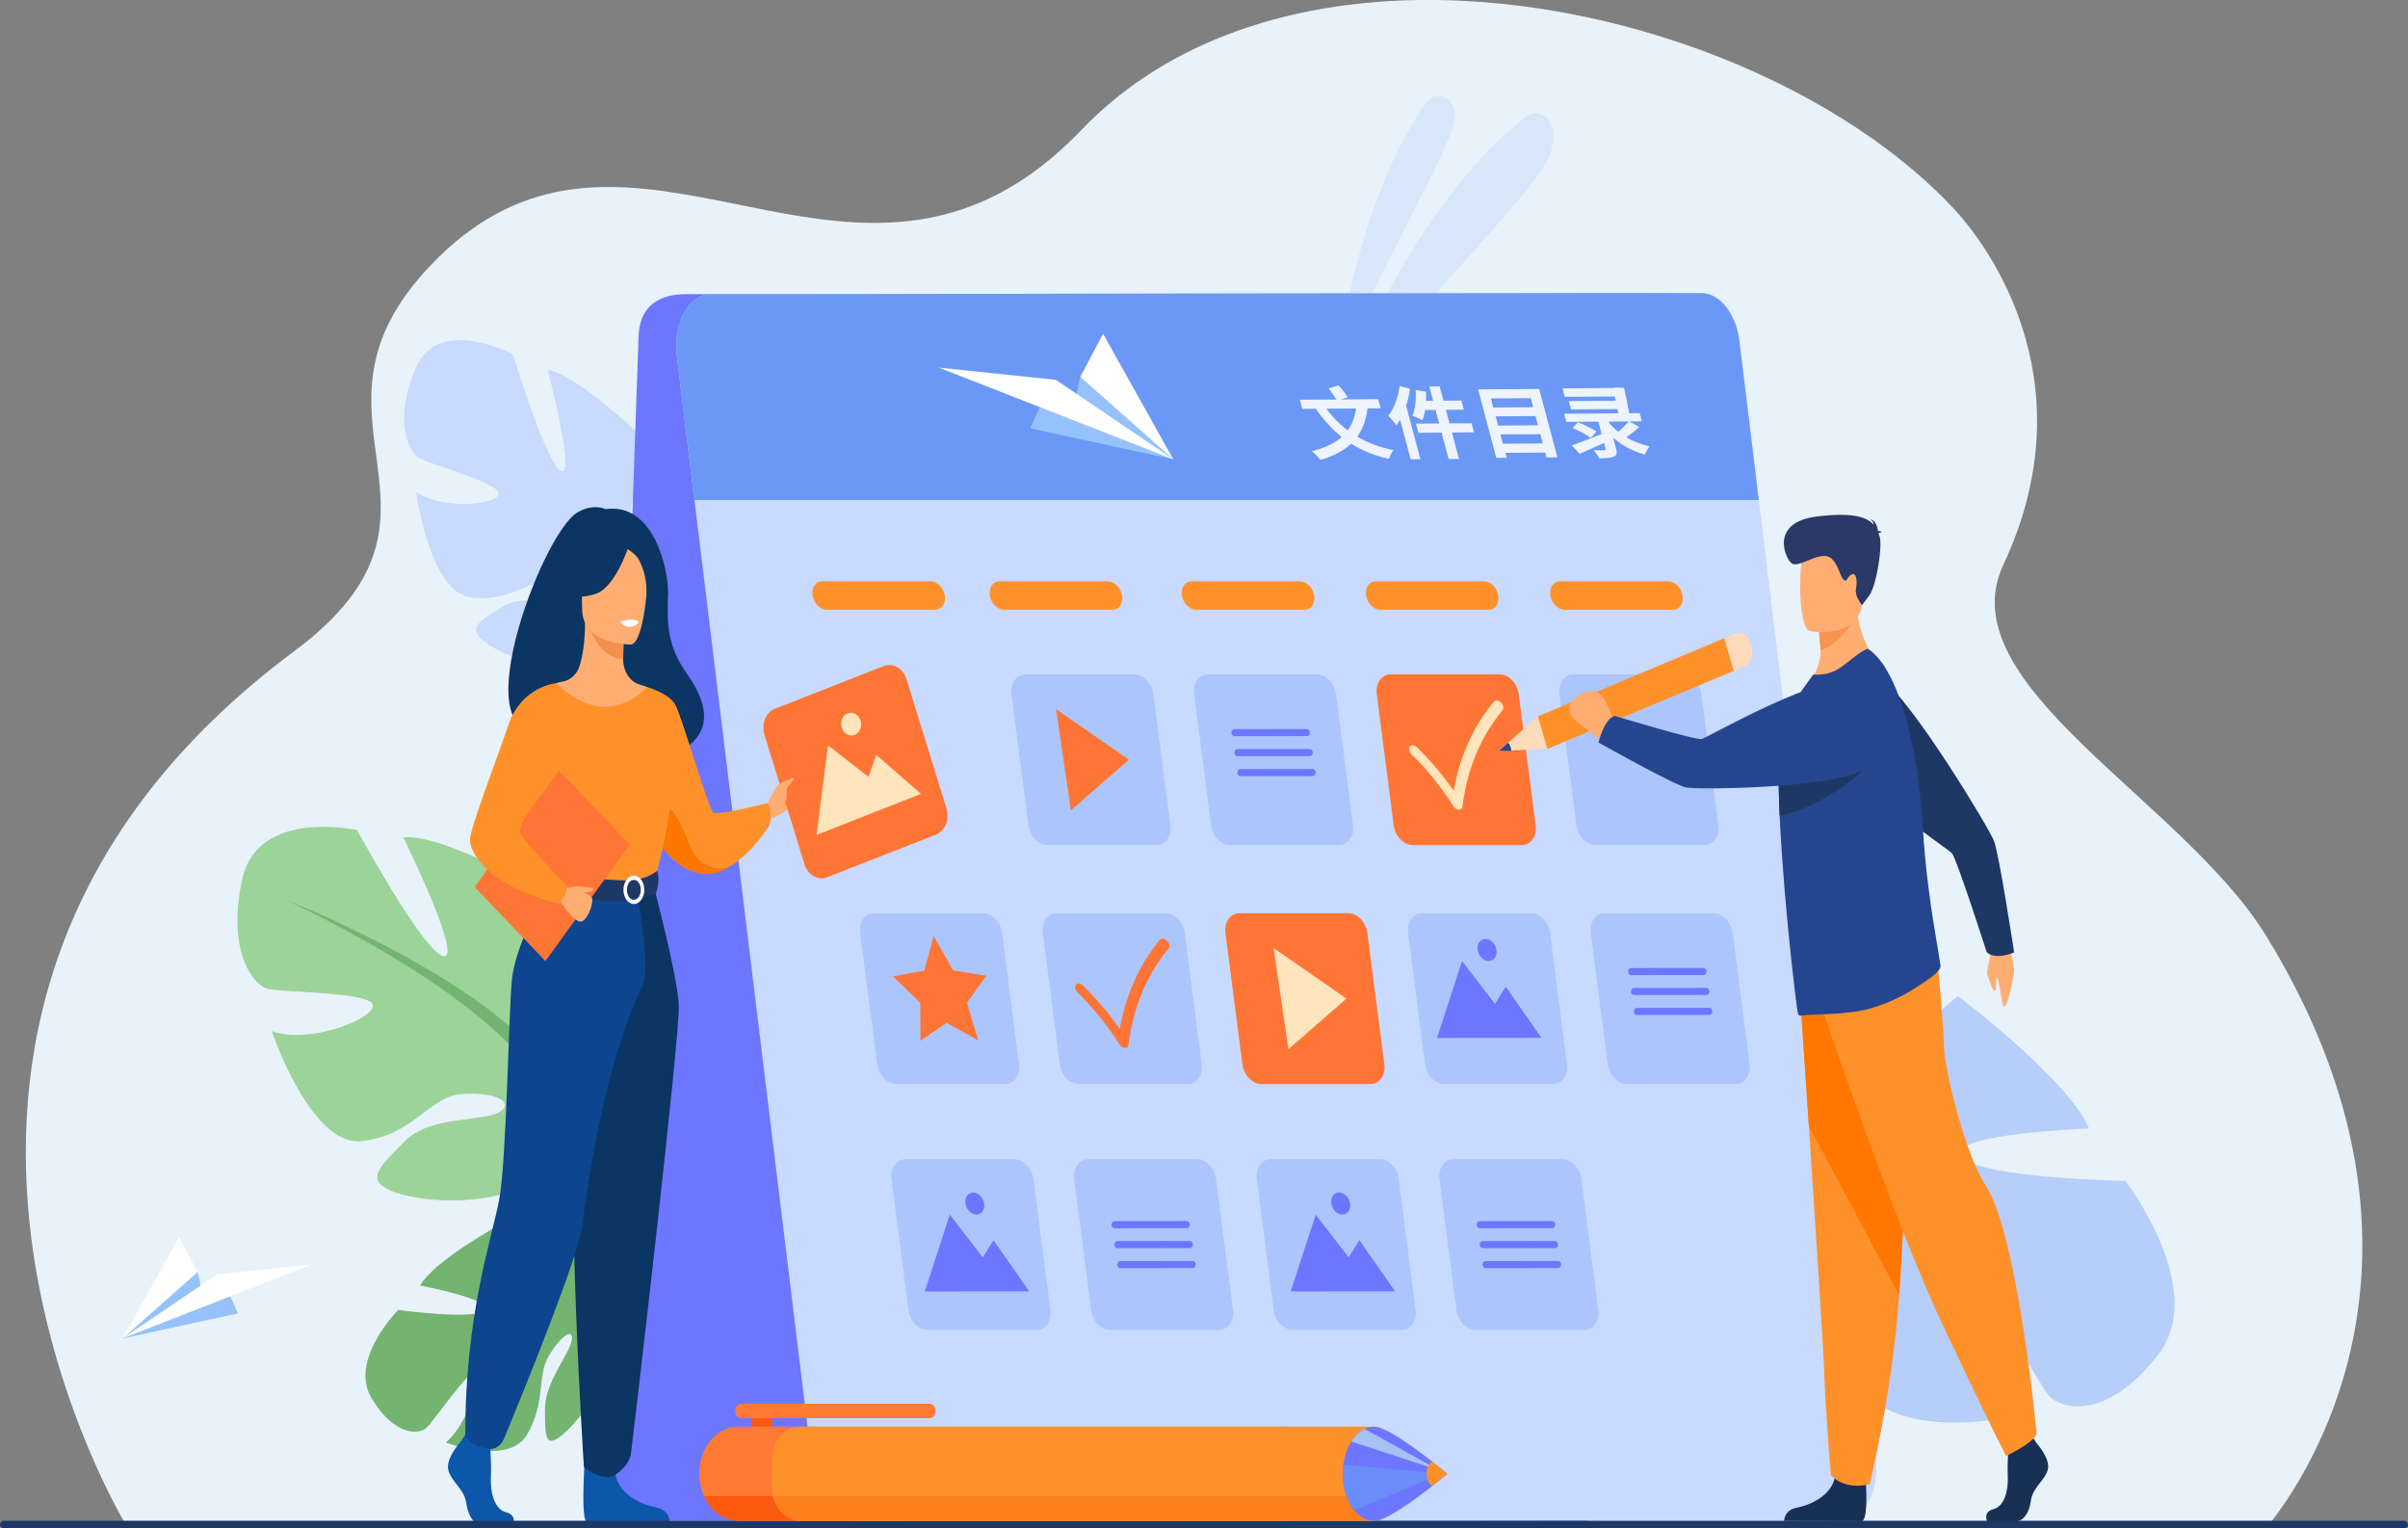 <svg viewBox="0 0 1620 1028" xmlns="http://www.w3.org/2000/svg"><rect x="0" y="0" width="1620" height="1028" fill="#808080" stroke="none"/><g id="a"></g><g id="b"><g id="c"><g><path fill="#e8f2fa" d="M1525.93,1026.28c-92.59,0-1441.43,.34-1442.21-2.12l-.13-.31s-.13-.3-.13-.45c-.52-1.23-207.83-345.64,114.46-585.4,126.1-93.81-7.89-155.74,92.38-260.18,115.24-120.01,241.01,12.75,369.16-41.67,22.64-9.61,45.36-25.07,68.11-48.8,12.8-13.34,26.83-25.01,41.85-35.09,2.3-1.55,4.63-3.06,6.98-4.54,8.99-5.63,18.32-10.72,27.93-15.3,6.45-3.07,13.02-5.91,19.72-8.52h0c10.63-4.15,21.54-7.72,32.69-10.75,15.83-4.3,32.13-7.49,48.75-9.66,7.25-.95,14.56-1.69,21.92-2.26,143.19-10.87,304.32,50.27,387.48,139.62,16.74,17.99,92.87,111.1,32.86,239.06-37.89,80.79,120.84,157.96,177.25,250.22,143.41,234.57,2.23,393.06,.93,396.12Z"></path><g><path fill="#73b471" d="M404.7,872.39s8.15-53.34-26.59-59.29c0,0-23.51-.49-37.19,10.46,0,0,39.69,26.45,35.14,35.03-4.55,8.58-42.45-33.31-42.45-33.31,0,0-41.79,23.07-50.96,39.34,0,0,49.93,9.62,43.76,16.58-6.16,6.97-58.5-.14-58.5-.14,0,0-33.17,33.31-18.14,58.95,15.03,25.64,31.76,25.1,36.99,20.48,5.23-4.62,30.6-42.43,33.97-37.43,3.37,5-7.58,36.7-20.92,47.16,0,0,42.62,16.26,55.06-5.75,12.45-22.01,6.3-38.8,14.19-52.23,7.9-13.43,17.08-19.85,15.56-10.71-1.52,9.13-18.16,28.61-17.98,46,.18,17.39-1.07,30.08,15.22,14.35,16.29-15.72,37.7-51.74,30.27-70.62l-7.43-18.88Z"></path><g><path fill="#73b471" d="M268.21,928.08s97.77-74.63,136.49-55.69c0,0,13.4,14.18,36.18,19.68l6.06,6.04s-27.96-9.85-34.81-6.84c0,0-10.92-49.4-143.92,36.81Z"></path><path fill="#73b471" d="M440.88,892.07s30.7,4.07,48.7,37.14l-3.69,3.15s-23.92-30.48-42.99-35.6c-19.07-5.12-2.02-4.69-2.02-4.69Z"></path></g></g><path opacity=".5" fill="#a9c2ff" d="M439.18,304.12s-2.39,68.1-12.9,66.79c-10.51-1.32,7.21-75.65,7.21-75.65,0,0-44.79-43.25-65.02-46.48,0,0,18.97,72.45,9.06,68.06-9.92-4.39-32.57-78.67-32.57-78.67,0,0-49.48-25.95-64.89,8.57-15.41,34.53-5.57,56.7,1.65,61.14,7.21,4.44,56.51,17.4,53.75,24.72-2.76,7.32-38.32,10.33-55.5-1.75,0,0,8.71,66.35,36.11,70.77,27.4,4.42,39.55-13.23,56.44-10.13,16.89,3.1,27.98,11.86,18.65,14.92-9.33,3.06-36.72-8.4-52.77,1.56-16.05,9.96-28.53,15.37-4.82,28.47,23.71,13.09,69.13,21.73,82.51,1.2,.58-.89,1.14-1.75,1.67-2.57-.91,1.75-1.67,2.57-1.67,2.57,3.97,4.5,7.89,21.79,10.39,34.91,.29,2.2,.84,5.27,1.71,9.49h0c.32,1.88,.57,3.42,.74,4.5,3.68,28.86-9.78,73.15-9.78,73.15l4.99,3.2c20.66-42.66,7.28-86.19,7.28-86.19-7.62-33.68-1.94-59.6-1.94-59.6,0,0,54.09-18.87,40.2-68.87,0,0-12.68-31.86-30.5-44.12Z"></path><path opacity=".5" fill="#85abf9" d="M1303.73,664.63s-80.15,38.34-73.29,55.83c6.85,17.5,86.75-50.46,86.75-50.46,0,0,74.17,55.66,88.18,89,0,0-96.07,3.62-85.85,18.54,10.22,14.93,110.34,16.75,110.34,16.75,0,0,55.86,72.45,22.35,116.42-33.5,43.98-64.93,38.1-73.86,27.87-8.93-10.23-49.17-88.9-56.53-80.45-7.36,8.44,6.91,71.4,29.96,95.01,0,0-83.63,18.27-102.67-26.85-19.04-45.12-4.07-74.98-16.26-102.61-12.19-27.63-28.22-42.39-27.18-24.72,1.04,17.66,28.48,59.23,24.65,91.96-3.84,32.74-4.03,57.02-31.58,22.64-27.55-34.38-60.69-108.52-42.88-141.96,.78-1.46,1.52-2.85,2.23-4.18-1.64,2.45-2.23,4.18-2.23,4.18-7.37-4.6-29.99-2.69-46.92-.42-2.77,.6-6.72,1.21-12.19,1.82h0c-2.41,.39-4.38,.74-5.74,.98-36.31,8.15-82.47,53.64-82.47,53.64l-6.33-7.01c40.58-57.13,99.29-55.87,99.29-55.87,44.06-3.75,72.17-26.58,72.17-26.58,0,0-4.63-102.95,62.06-104.06,0,0,44.43,5.91,68.02,30.53Z"></path><path fill="#6d76ff" d="M440.88,1022.97h627.47l57.01-825.83-662.85,.73c-5.75,0-31.43-.73-32.86,27.51l-25.79,734.96c-1,34.1,15.87,62.63,37.02,62.63Z"></path><g opacity=".5"><path opacity=".5" fill="#a9c2ff" d="M897.7,256.95s11.68-117.69,61.82-187.92c6.66-9.33,19.42-3.39,19.2,8.91,0,.2,0,.41-.01,.62-.65,20.99-56.79,109.55-81.01,178.39Z"></path><path opacity=".5" fill="#a9c2ff" d="M891.61,290.64s49.96-147.1,135.31-212.16c5.2-3.97,12.25-2.53,15.74,3.58,2.27,3.98,3.29,10.19,.74,19.89-6.8,25.87-101.98,112.96-151.79,188.68Z"></path></g><g><path fill="#9bd399" d="M385.44,747.79s61.54-41.45,32.82-97.69c0,0-22.97-34.54-47.59-43.42,0,0,13.13,83.88,0,85.85-13.13,1.97-9.03-94.73-9.03-94.73,0,0-64.82-37.5-90.25-34.54,0,0,40.2,81.91,27.08,79.93-13.13-1.97-58.25-84.87-58.25-84.87,0,0-66.46-14.8-77.13,32.56-10.67,47.37,6.56,71.05,16.41,74.01,9.85,2.96,73.02,1.97,71.38,11.84s-44.31,25.66-68.1,16.78c0,0,26.26,77.96,60.72,74.01,34.46-3.95,45.13-29.6,66.46-31.58,21.33-1.97,36.92,4.93,26.26,11.84-10.67,6.91-46.77,2.26-64,19.88-17.23,17.62-31.18,28.47,.82,36.37,32,7.89,89.43,2.96,100.92-26.64l11.49-29.6Z"></path><g><path fill="#73b471" d="M193.45,605.69s172.3,67.1,191.99,142.1c0,0-.82,33.55,16.41,72.04v14.8s-18.05-50.33-27.9-57.23c0,0,38.56-65.13-180.51-171.71Z"></path><path fill="#73b471" d="M401.85,819.83s26.57,48.53,11.42,107.61l-6.84-2.21s6.64-65.07-7.27-97.79c-13.9-32.72,2.68-7.6,2.68-7.6Z"></path></g></g><path fill="#c8daff" d="M1239.05,1022.47l-666.22,.74c-12.44,0-23.45-13.75-25.69-32.1l-75.34-617.12-4.6-37.66-11.86-97.16c-2.68-21.91,8.08-41.27,22.93-41.3l666.22-.73c12.44-.01,23.45,13.74,25.69,32.1l13.07,107.09,4.5,36.87,74.22,607.96c2.68,21.91-8.08,41.28-22.93,41.3Z"></path><path fill="#6b98f6" d="M1183.27,336.33H467.2l-11.86-97.16c-2.68-21.91,8.08-41.27,22.93-41.3l666.22-.73c12.44-.01,23.45,13.74,25.69,32.1l13.07,107.09Z"></path><path opacity=".3" fill="#6b98f6" d="M697.27,894.55h-73.27c-6.14,0-11.89-5.99-12.85-13.37l-11.39-88.13c-.95-7.38,3.25-13.37,9.39-13.37h73.27c6.14,0,11.89,5.99,12.85,13.37l11.39,88.13c.95,7.38-3.25,13.37-9.39,13.37Z"></path><path opacity=".3" fill="#6b98f6" d="M820.15,894.55h-73.27c-6.14,0-11.89-5.99-12.85-13.37l-11.39-88.13c-.95-7.38,3.25-13.37,9.39-13.37h73.27c6.14,0,11.89,5.99,12.85,13.37l11.39,88.13c.95,7.38-3.25,13.37-9.39,13.37Z"></path><path opacity=".3" fill="#6b98f6" d="M676.19,729.12h-73.27c-6.14,0-11.89-5.99-12.85-13.37l-11.39-88.13c-.95-7.38,3.25-13.37,9.39-13.37h73.27c6.14,0,11.89,5.99,12.85,13.37l11.39,88.13c.95,7.38-3.25,13.37-9.39,13.37Z"></path><polygon fill="#ff7536" points="641.3 652.7 663.59 656.28 650.57 674.4 658.11 699.83 636.86 687.93 619.22 700.07 619.11 674.59 600.68 656.66 621.86 652.81 628.1 629.6 641.3 652.7"></polygon><path opacity=".3" fill="#6b98f6" d="M1146.62,568.42h-73.27c-6.14,0-11.89-5.99-12.85-13.37l-11.39-88.13c-.95-7.38,3.25-13.37,9.39-13.37h73.27c6.14,0,11.89,5.99,12.85,13.37l11.39,88.13c.95,7.38-3.25,13.37-9.39,13.37Z"></path><polygon fill="#6d76ff" points="622.16 868.62 638.98 816.93 661.13 845.66 668.4 834.15 692.42 868.56 622.16 868.62"></polygon><path fill="#6d76ff" d="M649.51,809.5c-.6-4.1,1.74-7.42,5.23-7.42,3.49,0,6.8,3.31,7.4,7.41,.6,4.1-1.74,7.42-5.23,7.42-3.49,0-6.8-3.31-7.4-7.41Z"></path><path opacity=".3" fill="#6b98f6" d="M943.02,894.55h-73.27c-6.14,0-11.89-5.99-12.85-13.37l-11.39-88.13c-.95-7.38,3.25-13.37,9.39-13.37h73.27c6.14,0,11.89,5.99,12.85,13.37l11.39,88.13c.95,7.38-3.25,13.37-9.39,13.37Z"></path><g><polygon fill="#6d76ff" points="868.32 868.62 885.15 816.93 907.29 845.66 914.56 834.15 938.59 868.56 868.32 868.62"></polygon><path fill="#6d76ff" d="M895.68,809.5c-.6-4.1,1.74-7.42,5.23-7.42,3.49,0,6.8,3.31,7.4,7.41,.6,4.1-1.74,7.42-5.23,7.42-3.49,0-6.8-3.31-7.4-7.41Z"></path></g><path opacity=".3" fill="#6b98f6" d="M1044.82,729.12h-73.27c-6.14,0-11.89-5.99-12.85-13.37l-11.39-88.13c-.95-7.38,3.25-13.37,9.39-13.37h73.27c6.14,0,11.89,5.99,12.85,13.37l11.39,88.13c.95,7.38-3.25,13.37-9.39,13.37Z"></path><g><polygon fill="#6d76ff" points="966.76 698.1 983.58 646.41 1005.73 675.14 1013 663.63 1037.02 698.04 966.76 698.1"></polygon><path fill="#6d76ff" d="M994.12,638.98c-.6-4.1,1.74-7.42,5.23-7.42,3.49,0,6.8,3.31,7.4,7.41,.6,4.1-1.74,7.42-5.23,7.42-3.49,0-6.8-3.31-7.4-7.41Z"></path></g><path opacity=".3" fill="#6b98f6" d="M777.99,568.42h-73.27c-6.14,0-11.89-5.99-12.85-13.37l-11.39-88.13c-.95-7.38,3.25-13.37,9.39-13.37h73.27c6.14,0,11.89,5.99,12.85,13.37l11.39,88.13c.95,7.38-3.25,13.37-9.39,13.37Z"></path><polygon fill="#ff7536" points="710.45 476.94 720.44 545.04 759.5 510.95 710.45 476.94"></polygon><path fill="#ff7536" d="M921.94,729.12h-73.27c-6.14,0-11.89-5.99-12.85-13.37l-11.39-88.13c-.95-7.38,3.25-13.37,9.39-13.37h73.27c6.14,0,11.89,5.99,12.85,13.37l11.39,88.13c.95,7.38-3.25,13.37-9.39,13.37Z"></path><polygon fill="#ffe4bc" points="856.81 637.63 866.79 705.73 905.86 671.64 856.81 637.63"></polygon><path opacity=".3" fill="#6b98f6" d="M1167.69,729.12h-73.27c-6.14,0-11.89-5.99-12.85-13.37l-11.39-88.13c-.95-7.38,3.25-13.37,9.39-13.37h73.27c6.14,0,11.89,5.99,12.85,13.37l11.39,88.13c.95,7.38-3.25,13.37-9.39,13.37Z"></path><path opacity=".3" fill="#6b98f6" d="M1065.9,894.55h-73.27c-6.14,0-11.89-5.99-12.85-13.37l-11.39-88.13c-.95-7.38,3.25-13.37,9.39-13.37h73.27c6.14,0,11.89,5.99,12.85,13.37l11.39,88.13c.95,7.38-3.25,13.37-9.39,13.37Z"></path><path opacity=".3" fill="#6b98f6" d="M900.87,568.42h-73.27c-6.14,0-11.89-5.99-12.85-13.37l-11.39-88.13c-.95-7.38,3.25-13.37,9.39-13.37h73.27c6.14,0,11.89,5.99,12.85,13.37l11.39,88.13c.95,7.38-3.25,13.37-9.39,13.37Z"></path><g><path fill="#6d76ff" d="M879.24,495.12l-48.79,.05c-.96,0-1.78-.83-1.95-1.97h0c-.21-1.46,.72-2.79,1.95-2.79l48.79-.05c.96,0,1.78,.83,1.95,1.97h0c.21,1.46-.72,2.79-1.95,2.79Z"></path><path fill="#6d76ff" d="M881.21,508.54l-48.79,.05c-.96,0-1.78-.83-1.95-1.97h0c-.21-1.46,.72-2.79,1.95-2.79l48.79-.05c.96,0,1.78,.83,1.95,1.97h0c.21,1.46-.72,2.79-1.95,2.79Z"></path><path fill="#6d76ff" d="M883.18,521.97l-48.79,.05c-.96,0-1.78-.83-1.95-1.97h0c-.21-1.46,.72-2.79,1.95-2.79l48.79-.05c.96,0,1.78,.83,1.95,1.97h0c.21,1.46-.72,2.79-1.95,2.79Z"></path></g><g><path fill="#6d76ff" d="M1146.06,655.81l-48.79,.05c-.96,0-1.78-.83-1.95-1.97h0c-.21-1.46,.72-2.79,1.95-2.79l48.79-.05c.96,0,1.78,.83,1.95,1.97h0c.21,1.46-.72,2.79-1.95,2.79Z"></path><path fill="#6d76ff" d="M1148.03,669.23l-48.79,.05c-.96,0-1.78-.83-1.95-1.97h0c-.21-1.46,.72-2.79,1.95-2.79l48.79-.05c.96,0,1.78,.83,1.95,1.97h0c.21,1.46-.72,2.79-1.95,2.79Z"></path><path fill="#6d76ff" d="M1150,682.66l-48.79,.05c-.96,0-1.78-.83-1.95-1.97h0c-.21-1.46,.72-2.79,1.95-2.79l48.79-.05c.96,0,1.78,.83,1.95,1.97h0c.21,1.46-.72,2.79-1.95,2.79Z"></path></g><g><path fill="#6d76ff" d="M798.52,826.05l-48.79,.05c-.96,0-1.78-.83-1.95-1.97h0c-.21-1.46,.72-2.79,1.95-2.79l48.79-.05c.96,0,1.78,.83,1.95,1.97h0c.21,1.46-.72,2.79-1.95,2.79Z"></path><path fill="#6d76ff" d="M800.48,839.47l-48.79,.05c-.96,0-1.78-.83-1.95-1.97h0c-.21-1.46,.72-2.79,1.95-2.79l48.79-.05c.96,0,1.78,.83,1.95,1.97h0c.21,1.46-.72,2.79-1.95,2.79Z"></path><path fill="#6d76ff" d="M802.45,852.9l-48.79,.05c-.96,0-1.78-.83-1.95-1.97h0c-.21-1.46,.72-2.79,1.95-2.79l48.79-.05c.96,0,1.78,.83,1.95,1.97h0c.21,1.46-.72,2.79-1.95,2.79Z"></path></g><g><path fill="#6d76ff" d="M1044.27,826.05l-48.79,.05c-.96,0-1.78-.83-1.95-1.97h0c-.21-1.46,.72-2.79,1.95-2.79l48.79-.05c.96,0,1.78,.83,1.95,1.97h0c.21,1.46-.72,2.79-1.95,2.79Z"></path><path fill="#6d76ff" d="M1046.23,839.47l-48.79,.05c-.96,0-1.78-.83-1.95-1.97h0c-.21-1.46,.72-2.79,1.95-2.79l48.79-.05c.96,0,1.78,.83,1.95,1.97h0c.21,1.46-.72,2.79-1.95,2.79Z"></path><path fill="#6d76ff" d="M1048.2,852.9l-48.79,.05c-.96,0-1.78-.83-1.95-1.97h0c-.21-1.46,.72-2.79,1.95-2.79l48.79-.05c.96,0,1.78,.83,1.95,1.97h0c.21,1.46-.72,2.79-1.95,2.79Z"></path></g><path opacity=".3" fill="#6b98f6" d="M799.07,729.12h-73.27c-6.14,0-11.89-5.99-12.85-13.37l-11.39-88.13c-.95-7.38,3.25-13.37,9.39-13.37h73.27c6.14,0,11.89,5.99,12.85,13.37l11.39,88.13c.95,7.38-3.25,13.37-9.39,13.37Z"></path><path fill="#ff7536" d="M756.9,704.83c-.07,0-.13,0-.2,0-1.37-.08-2.83-1.05-3.71-2.46-7.83-12.53-17.29-24.25-28.1-34.85-1.63-1.6-2.1-3.92-1.06-5.18,1.05-1.26,3.22-.99,4.85,.61,9.2,9.01,17.47,18.8,24.67,29.18,4-22.98,13.24-43.58,26.95-59.93,1.05-1.25,3.23-.98,4.85,.63,1.63,1.6,2.1,3.92,1.04,5.18-14.58,17.4-23.91,39.79-26.96,64.74-.16,1.28-1.07,2.08-2.33,2.09Z"></path><path fill="#ff912b" d="M629.1,410.16h-72.79c-4.47,0-8.78-4.3-9.64-9.6h0c-.86-5.3,2.07-9.59,6.53-9.59h72.79c4.47,0,8.78,4.3,9.64,9.59h0c.86,5.3-2.07,9.6-6.53,9.6Z"></path><path fill="#ff912b" d="M748.36,410.16h-72.79c-4.47,0-8.78-4.3-9.64-9.6h0c-.86-5.3,2.07-9.59,6.53-9.59h72.79c4.47,0,8.78,4.3,9.64,9.59h0c.86,5.3-2.07,9.6-6.53,9.6Z"></path><path fill="#ff912b" d="M877.6,410.16h-72.79c-4.47,0-8.78-4.3-9.64-9.6h0c-.86-5.3,2.07-9.59,6.53-9.59h72.79c4.47,0,8.78,4.3,9.64,9.59h0c.86,5.3-2.07,9.6-6.53,9.6Z"></path><path fill="#ff912b" d="M1001.46,410.16h-72.79c-4.47,0-8.78-4.3-9.64-9.6h0c-.86-5.3,2.07-9.59,6.53-9.59h72.79c4.47,0,8.78,4.3,9.64,9.59h0c.86,5.3-2.07,9.6-6.53,9.6Z"></path><path fill="#ff912b" d="M1125.44,410.16h-72.79c-4.47,0-8.78-4.3-9.64-9.6h0c-.86-5.3,2.07-9.59,6.53-9.59h72.79c4.47,0,8.78,4.3,9.64,9.59h0c.86,5.3-2.07,9.6-6.53,9.6Z"></path><path fill="#ff7536" d="M1023.74,568.42h-73.27c-6.14,0-11.89-5.99-12.85-13.37l-11.39-88.13c-.95-7.38,3.25-13.37,9.39-13.37h73.27c6.14,0,11.89,5.99,12.85,13.37l11.39,88.13c.95,7.38-3.25,13.37-9.39,13.37Z"></path><path fill="#ffe4bc" d="M981.57,544.58c-.07,0-.13,0-.2,0-1.37-.08-2.83-1.05-3.71-2.46-7.83-12.52-17.29-24.25-28.1-34.85-1.63-1.6-2.1-3.92-1.06-5.18,1.05-1.26,3.22-.99,4.85,.61,9.2,9.01,17.47,18.8,24.67,29.18,4-22.98,13.24-43.58,26.94-59.93,1.05-1.25,3.23-.98,4.85,.63,1.63,1.6,2.09,3.92,1.04,5.18-14.58,17.4-23.91,39.79-26.96,64.74-.16,1.28-1.07,2.08-2.33,2.09Z"></path><g><g><path fill="#ffae73" d="M1350.37,630.4s5.12,18.97,4.68,23.31c-.44,4.34-3.66,19.16-5.95,22.96-2.3,3.79-3.43-15.45-5.25-18.35-1.82-2.9-.37,7.25-1.65,8.19-1.28,.94-3.95-7.46-5.1-10.42-1.15-2.96,2.81-13.89,2.82-21.51,.01-7.62,10.45-4.17,10.45-4.17Z"></path><path fill="#1e3865" d="M1229.93,479.72c-1.42-21.75,18.23-36.66,33.74-25.35,.32,.23,.63,.47,.95,.71,23.22,17.98,73.33,101.87,76.78,110.27,3.45,8.4,13.63,75.26,13.63,75.26,0,0-12.58,5.53-18.46-.21,0,0-20.4-63.4-23.42-66.57-3.02-3.17-81.6-56.2-82.26-76.08-.18-5.26-.53-11.58-.95-18.03Z"></path></g><g><polygon fill="#ff912b" points="1160.13 429.2 1166.49 451.19 1040.92 503.77 1034.56 481.78 1160.13 429.2"></polygon><polygon fill="#fddbba" points="1008.55 505 1040.92 503.77 1034.56 481.78 1008.55 505"></polygon><path fill="#fddbba" d="M1177.21,431.69l1.23,4.25c1.46,5.04-.76,10.56-4.95,12.31l-7,2.93-6.37-21.99,7.44-3.12c3.95-1.65,8.27,.86,9.64,5.61Z"></path></g><g><path fill="#173054" d="M1370.16,970.74s9.36,10.28,7.54,17.58c-1.83,7.3-10.28,12.17-11.42,21.1-1.14,8.93-5.71,13.79-9.82,13.79h-19.6s-3.03-6.28,4.28-8.17c7.31-1.89,10.06-12.38,9.61-22.12-.46-9.74,.69-22.72,.69-22.72l15.53-4.33,3.2,4.87Z"></path><path fill="#173054" d="M1255.29,997.32s1.68,23.39-2.43,25.82l-52.61-.13s0-7.3,8.45-8.92c8.45-1.62,23.29-7.57,25.81-20.82,2.51-13.25,20.78,4.06,20.78,4.06Z"></path><path fill="#ff912b" d="M1210.87,666.93s2.77,41,6.04,90.28c4.43,66.95,9.76,149.18,10.29,164.76,.91,27.05,4.57,70.32,4.57,70.32,0,0,8.67,10.28,26.03,5.95,0,0,15.47-61.77,19.89-127.13,.07-1.07,.14-2.15,.21-3.23,4.11-66.53,10.5-206.63,10.5-206.63l-77.53,5.68Z"></path><path fill="#f70" d="M1210.87,666.93s2.77,41,6.04,90.28l60.78,113.9c.07-1.07,.14-2.15,.21-3.23,4.11-66.53,10.5-206.63,10.5-206.63l-77.53,5.68Z"></path><path fill="#ff912b" d="M1223.54,671.8s50.01,148.48,82.9,218.26c32.89,69.78,43.16,89.25,43.16,89.25,0,0,18.84-8.92,20.55-15.01,0,0-12.58-134.71-34.6-167.55-12.44-18.56-27.06-74.24-27.75-93.71-.69-19.47-4.45-58.01-4.45-58.01l-79.82,26.77Z"></path></g><path fill="#ffae73" d="M1266.67,449.07s-33.51,20.44-53.14,13.62c0,0,11.54-10.28,11.29-25.24-.14-8.06-1.03-12.51-1.03-12.51l12.85-12.66,12.18-12.11c-.43,33.25,17.84,48.9,17.84,48.9Z"></path><path fill="#25468f" d="M1299.95,656.77c-13.53,9.85-26.34,17.25-41.33,21.41-17.68,5.04-39.41,3.56-46.68,4.89-.75,.12-1.45-.11-2.12-.65-.57-.35-3.78-26.29-6.99-59.03-.14-1.32-.29-2.65-.35-3.98l-.05-.44c-1.25-12.8-2.34-26.24-3.3-39.72-.77-10.48-1.41-20.86-1.86-30.6-.56-12.19-.79-23.38-.56-32.59,.1-4.21,.31-7.99,.62-11.28,1.92-19.12,9.5-32.79,16.64-42.96l5.92-8.11c6.87,.52,13.88-1.04,20.5-6.29,7.24-5.73,15.04-11.89,16.52-10.86,11.09,7.3,20.12,26.21,26.57,51.19,3.7,14.38,6.54,30.69,8.35,47.96,.58,5.36,1.08,10.86,1.46,16.34,.07,1.01,.14,2.03,.2,3.02,.87,14.97,2.29,29,3.87,41.53,2.12,16.9,4.53,31.06,6.24,41.03,.86,5.08,1.51,9,1.9,11.81,.35,2.45-3.74,5.97-5.56,7.33Z"></path><path fill="#f99352" d="M1249.26,412.87s-8.24,18.95-24.44,24.58c-.86-9.05-1.03-12.51-1.03-12.51l12.85-12.66,12.62,.59Z"></path><path fill="#ffae73" d="M1217.83,424.54s32.38,5.58,35.02-18.36c2.64-23.94,8.59-39.34-11.97-43.91-20.56-4.57-25.59,3.94-28.11,11.68-2.52,7.74-3.29,48.52,5.07,50.59Z"></path><path fill="#2a3967" d="M1263.8,358.86c.29-.41,.96-.75,2.46-.89,0,0-1.22-.88-2.83-.89-.36-2.51-1.54-6.93-5.16-7.93,0,0,1.95,1.19,2.25,3.86-4.25-5.05-13.25-8.59-37.95-5.65-32.55,3.87-21.39,28.72-17.12,31.61,4.27,2.89,14.76-5.57,22.63-5,7.88,.56,9.6,14.19,12.29,16,2.7,1.81,1.59-1.48,5.17-3.53,3.58-2.05,4.04,5.14,3.07,9.84s4.1,10.75,4.1,10.75l4.9-6.61c4.9-6.61,9.17-34.22,6.8-40.02-.21-.51-.42-1.03-.63-1.55Z"></path><path fill="#1e3865" d="M1253.52,518.2s-27.3,24.98-56.24,30.46c-.56-12.19-.79-23.38-.56-32.59l56.8,2.13Z"></path><g><path fill="#ffae73" d="M1085.85,485.96c-.43-.56-6-22.94-15.62-21.31-6.28,1.07-16.55,5.44-13.82,15.39,1.07,3.91,20.21,17.39,20.21,17.39l9.23-11.48Z"></path><path fill="#25468f" d="M1256.9,469.92c15.57,11.2,14.3,39.1-2.34,47.76-.34,.18-.68,.35-1.03,.52-25.63,12.37-111.51,12.94-119.21,11.46-7.69-1.48-58.91-30.21-58.91-30.21,0,0,3.53-15.54,10.83-17.98,0,0,54.8,16.7,58.69,15.58,3.89-1.12,85.34-47.48,99.2-36.63,3.67,2.87,8.15,6.18,12.77,9.51Z"></path></g></g><g><path fill="#ffae73" d="M515.79,541.29s3.01-5.98,4.85-9.28c1.84-3.31,5.51-7.43,6.45-6.37,.94,1.06-2.82,5.44-2.65,6.9,.17,1.46,6.46-3.45,7.14-4.55,1.36-2.21,4.97-4.6,5.41-1.82,.44,2.78-2.24,11.54-3.45,14.06-1.21,2.52-6.29,6.5-9.1,7.69-2.81,1.19-7.62,3.98-7.62,3.98l-1.03-10.61Z"></path><path fill="#0b3563" d="M369.7,490.05c-2.08-4.82,45.33-22.18,46.08,25.39,0,0,88.81-2.63,46.41-62.16-14.68-20.61-13.17-37.65-12.73-53.52,.45-15.87-9.14-61.98-42.02-57.33,0,0-8.61-4.21-19.35,2.49-24.43,15.25-79.17,162.67-18.39,145.13Z"></path><path fill="#ff912b" d="M431.29,546.66s3.14,7.48,8.84,16.08c6.87,10.35,17.46,22.3,30.76,24.66,6.35,1.13,12.56-.52,18.27-3.57,.02,0,.02,0,.02,0,16.15-8.62,28.3-28.45,28.3-28.45,2.85-9.34-1.14-15.18-1.14-15.18,0,0-33.29,8.33-36.39,6.47-3.11-1.87-21.23-64.65-25.54-72.54-4.32-7.89-19.02-11.99-19.02-11.99l-4.11,84.52Z"></path><path fill="#fc7600" d="M440.13,562.74c6.87,10.35,17.46,22.3,30.76,24.66,6.35,1.13,12.56-.52,18.27-3.57-.63,.1-16.76,2.5-23.19-11.34-6.56-14.11-13.65-36.53-23.39-29.06-4.2,3.22-4.02,11.24-2.45,19.3Z"></path><path fill="#0d57aa" d="M309.61,970.08s-9.95,10.92-8.01,18.68c1.94,7.76,10.92,12.94,12.14,22.42,1.21,9.49,6.07,14.66,10.44,14.66h20.83s3.22-6.67-4.55-8.69c-7.77-2.01-10.7-13.16-10.21-23.51,.49-10.35-.73-24.15-.73-24.15l-16.51-4.6-3.4,5.17Z"></path><path fill="#0d57aa" d="M393.84,974.72s-3.58,46.27,.79,48.86l55.91-.14s0-7.76-8.98-9.49c-8.98-1.72-24.76-8.05-27.43-22.13-2.67-14.08-20.29-17.1-20.29-17.1Z"></path><path fill="#ffae73" d="M354,642.73c11.51-31.04,18.55-39.94,17.2-49.58-1-7.17,3.05-133.67,3.05-133.67,1.37-.51,4.1-.96,5.6-1.36,4.72-1.26,8.63-5.25,10.25-10.72,1.96-6.6,3.52-16.34,3.48-28.54l1.47,.35,24.78,5.9s-.56,9.38-.58,18.22c0,.07,0,.15,0,.22-.03,7.67,4.16,14.45,10.29,16.58,3.13,1.09,5.85,2.02,5.85,2.02,0,0,9.1,31.25,10.84,63.35,1.74,32.1-16.55,46.05,.14,110.2,17.04,65.52-98.73,24.2-92.37,7.05Z"></path><path fill="#f48f4e" d="M419.83,425.11s-.56,9.38-.58,18.22c-13.87-.47-21.2-15.69-24.2-24.12l24.78,5.9Z"></path><path fill="#ffae73" d="M424.46,433.47s-32.81,.65-32.83-23.93c-.02-24.58-4.27-41.05,16.68-42.51,20.95-1.46,25.03,7.92,26.69,16.12,1.67,8.2-2,49.51-10.54,50.32Z"></path><path fill="#0b3563" d="M423.25,366.43s-8.98,28.84-22.77,33.1c-13.79,4.26-19.77-.18-19.77-.18,0,0,10.58-10.1,12.77-27.74,0,0,22.99-18.91,29.77-5.18Z"></path><path fill="#0b3563" d="M421.02,368.77s6.66,3,9.4,8.84c2.68,5.71,4.97,13.28,4.44,22.57,0,0,6.77-19.6-.84-30.69-8.07-11.76-13-.72-13-.72Z"></path><path fill="#e8f2fa" d="M417.33,418.22s2.26,3.58,6.79,3.33c3.65-.21,5.06-4.01,5.06-4.01,0,0-6.7-1.94-11.85,.69Z"></path><path fill="#ff912b" d="M350.83,515.44s-.83,14.13,0,31.08c.55,11.24,10.01,26.29,11.35,30.02,3.37,9.34,7.16,10.86,7.16,10.86l29.36,8.65,10.32,3.04,32.55-11.69s14.83-49.77,8.87-77.79c-5.95-28.02-15.05-47.48-15.05-47.48,0,0-26.56,31.28-61.15-2.65l-23.41,55.96Z"></path><path fill="#0b3563" d="M439.5,594.96s16.12,60.35,17.16,80.9c1.04,20.55-30.82,291.89-32.1,301.36-1.21,8.92-10.42,14.61-10.42,14.61,0,0-4.24,3.01-10.29,.95-8.39-2.85-11.04-6.26-11.04-6.26,0,0-12.55-193.52-4.78-262.65,7.77-69.13,7.86-128.91,7.86-128.91h43.62Z"></path><path fill="#0d458e" d="M371.2,593.16s-24.59,39.68-26.88,66.51c-2.29,26.82-3.6,121.05-8.48,147.2-4.88,26.15-22.83,76.48-22.83,158.04,0,0,1.87,4.67,7.62,7.17,1.84,.8,4.31,1.57,6.71,2.23,4.75,1.31,9.62-1.48,11.79-6.73,12.13-29.38,50.78-124.13,52.76-143.8,1.4-13.92,13.6-106.04,40.22-160.09,6.39-12.98-3.92-64.59-3.92-64.59l-56.98-5.94Z"></path><path fill="#fff" d="M418.05,418.88s.57,2.9,6.56,2.45c0,0,5.03-.37,4.88-3.56,0,0-4.88-2.26-11.44,1.11Z"></path><path fill="#1e3865" d="M442.08,585.64s-6.47,6.16-19.33,6.47c-15.36,.37-53.41-4.71-53.41-4.71,0,0-1.69,5.68-1.62,11.68,0,0,46.47,14.1,73.4,2.06,0,0,3.47-7.86,.96-15.5Z"></path><path fill="#fff" d="M419.43,598.49c0-5.26,3.14-9.54,7.01-9.54s7.01,4.28,7.01,9.54-3.14,9.54-7.01,9.54-7.01-4.28-7.01-9.54Zm2.32,0c0,3.72,2.1,6.74,4.68,6.74s4.69-3.03,4.69-6.74-2.1-6.75-4.69-6.75-4.68,3.03-4.68,6.75Z"></path><polygon fill="#ff7536" points="319.31 596.56 366.92 646.42 423.68 568.03 376.06 518.17 319.31 596.56"></polygon><path fill="#ffae73" d="M380.08,596.74s18.51,3.42,18.46,8.4c-.05,4.98-3.83,13.99-7.57,14.7-4.75,.9-14.2-13.84-14.2-13.84l3.31-9.26Z"></path><path fill="#ffae73" d="M380.47,597.92s6.2-2.72,10.75-1.6c4.55,1.13,8.76,.3,7.72,2.29-1.03,1.99-7.19,1.25-8.17,2.03-.98,.78-.99,.29-.99,.29l-9.32-3.01Z"></path><path fill="#ff912b" d="M374.25,459.48s-23.29,1.96-32.22,28.07c-8.93,26.1-25.87,69.93-25.87,77.31s9.46,30.1,60.28,43.17c0,0,5.26-6.65,4.94-11.91,0,0-31.72-32.77-31.64-36.6,.16-7.25,5.2-16.81,33.05-50.32,7.57-9.11-8.55-49.72-8.55-49.72Z"></path><g><path fill="#ff7536" d="M629.73,561.34l-73.31,28.73c-6.14,2.41-12.95-1.55-15.21-8.84l-26.92-86.98c-2.26-7.29,.9-15.15,7.04-17.56l73.31-28.73c6.14-2.41,12.95,1.55,15.21,8.84l26.92,86.98c2.26,7.29-.89,15.15-7.04,17.56Z"></path><g><polygon fill="#ffe4bc" points="549.33 561.59 557.05 501.35 584.27 522.47 589.51 507.68 619.61 533.96 549.33 561.59"></polygon><path fill="#ffe4bc" d="M566.28,489.51c-1.32-4.01,.43-8.38,3.92-9.75,3.49-1.37,7.39,.77,8.71,4.79,1.32,4.02-.43,8.38-3.92,9.75-3.49,1.37-7.39-.77-8.71-4.79Z"></path></g></g><path fill="#ffae73" d="M520.64,532.01s3-5.34,6.45-6.37c3.45-1.03,6.87-2.79,6.87-2.79,1.46,1.89-4.67,5.36-4.74,8.55-.07,3.19,.9,8.42-3.04,9.03-3.93,.61-5.54-8.43-5.54-8.43Z"></path></g><rect fill="#1e3865" ry="2.58" rx="2.58" height="5.17" width="1620" y="1022.83"></rect><g><polygon fill="#95c2fa" points="693.09 288.11 789.33 308.96 726.73 253.5 722.95 270.23 699.27 274.32 693.09 288.11"></polygon><polygon fill="#fff" points="789.33 308.96 710.34 255.49 631.58 247.25 789.33 308.96"></polygon><polygon fill="#fff" points="726.73 253.5 789.33 308.96 742.13 224.52 726.73 253.5"></polygon></g><g><polygon fill="#95c2fa" points="160.09 883.39 82.46 900.21 132.96 855.48 136.01 868.97 155.11 872.27 160.09 883.39"></polygon><polygon fill="#fff" points="82.46 900.21 146.18 857.08 209.71 850.43 82.46 900.21"></polygon><polygon fill="#fff" points="132.96 855.48 82.46 900.21 120.54 832.1 132.96 855.48"></polygon></g><path fill="#ff7b35" d="M470.45,991.18c0,1.3,.06,2.59,.2,3.85,.41,4.04,1.45,7.84,2.99,11.27,1.21,2.67,2.73,5.1,4.51,7.23,4.76,5.72,11.33,9.26,18.59,9.26h369.65c14.51,0,26.29-14.15,26.29-31.61,0-8.73-2.94-16.64-7.7-22.35-4.76-5.73-11.33-9.26-18.59-9.26H496.73c-14.52,0-26.28,14.15-26.28,31.62Z"></path><path fill="#ff7b35" d="M498.64,953.84h126.74c2.22,0,4.03-2.18,4.03-4.85h0c0-2.67-1.82-4.85-4.03-4.85h-126.74c-2.22,0-4.03,2.18-4.03,4.85h0c0,2.67,1.82,4.85,4.03,4.85Z"></path><rect fill="#fb5910" transform="translate(1025.02 1913.41) rotate(180)" height="5.72" width="13.74" y="953.84" x="505.64"></rect><path fill="#fb5910" d="M473.63,1006.3c1.21,2.67,2.73,5.1,4.51,7.23,4.76,5.72,11.33,9.26,18.59,9.26h78.3v-16.49h-101.39Z"></path><path fill="#ff912b" d="M941.59,981.92v18.52c0,2.03-.23,4-.65,5.87-2.14,9.5-9.35,16.49-17.93,16.49h-385.05c-8.58,0-15.8-6.99-17.93-16.49-.42-1.87-.65-3.84-.65-5.87v-18.52c0-12.35,8.31-22.35,18.58-22.35h385.05c10.27,0,18.58,10.01,18.58,22.35Z"></path><path fill="#fd801a" d="M940.95,1006.3c-2.14,9.5-9.35,16.49-17.93,16.49h-385.05c-8.58,0-15.8-6.99-17.93-16.49h420.92Z"></path><g><path fill="#6d76ff" d="M903.35,991.29c0,9.82,2.97,18.6,7.65,24.41,.11,.13,.21,.26,.31,.39,3.62,4.33,8.2,6.93,13.19,6.93,7.79,0,27.12-14.14,39.09-23.54,5.97-4.68,10.11-8.18,10.11-8.18,0,0-4.14-3.5-10.11-8.18-11.97-9.4-31.29-23.55-39.09-23.55-2.26,0-4.43,.53-6.47,1.51-3.44,1.66-6.5,4.61-8.91,8.46-2.66,4.23-4.56,9.56-5.35,15.47,0,.07-.02,.14-.02,.21-.26,1.96-.39,4-.39,6.09Z"></path><path opacity=".7" fill="#6b98f6" d="M903.35,991.29c0,9.82,2.97,18.6,7.65,24.41l59.26-24.52-66.52-5.98c-.26,1.96-.39,4-.39,6.09Z"></path><path fill="#a5c2f2" d="M909.12,969.53l59.12,19.42-50.21-27.88c-3.44,1.66-6.5,4.61-8.91,8.46Z"></path><path fill="#ff912b" d="M959.73,991.29c0,3.78,1.61,6.99,3.86,8.18,5.97-4.68,10.11-8.18,10.11-8.18,0,0-4.14-3.5-10.11-8.18-2.25,1.18-3.86,4.4-3.86,8.18Z"></path></g><path fill="#25468f" d="M1008.55,505l6.09-5.44s1.96,2.11,2.1,5.44h-8.2Z"></path><g><path fill="#eef4ff" d="M920.01,274.68c-.92,7.65-3.21,13.87-6.88,19.05,7.1,4.19,15.22,7.21,24.34,9-1.2,1.39-2.49,4.16-3.07,5.91-9.69-2.16-18.1-5.59-25.42-10.21-5.1,4.81-11.93,8.37-20.61,10.88-1.15-1.48-3.97-4.43-5.74-5.85,8.49-2.13,15.16-5.21,20.04-9.55-6.61-5.2-12.3-11.53-17.42-18.97l-9.1,.07-1.64-6.15,24.45-.19c-1.22-2.16-3.28-5.12-5.24-7.44l6.84-2.01c2.16,2.43,4.8,5.8,6.07,7.97l-4.6,1.47,25.2-.19,1.64,6.15-8.87,.07Zm-27.64,.21c3.97,5.54,8.76,10.44,14.34,14.59,2.92-4.06,4.83-8.9,5.53-14.74l-19.87,.15Z"></path><path fill="#eef4ff" d="M948.64,261.51c-.56,3.77-1.44,7.66-2.67,11.32l9.6,36.01-6.55,.05-7.1-26.64c-.81,1.33-1.61,2.67-2.46,3.84-1.06-1.58-3.88-4.96-5.46-6.54,3.83-4.8,6.75-12.36,7.58-19.9l7.06,1.86Zm42.99,29.29l-14.83,.11,4.74,17.79-6.95,.05-4.74-17.79-15.64,.12-1.64-6.15,15.64-.12-2.43-9.11-7.07,.05c-.35,2.6-.99,4.99-1.77,6.86-1.5-.84-4.91-2.3-6.77-2.97,2.03-4.16,2.61-10.9,2.22-17.37l7,1.22c.09,2.07,.04,4.09-.06,6.1l4.81-.04-2.55-9.59,6.95-.05,2.55,9.59,12.11-.09,1.64,6.15-12.11,.09,2.43,9.11,14.83-.11,1.64,6.15Z"></path><path fill="#eef4ff" d="M1035.49,261.6l12.27,46.02-7.3,.06-.87-3.28-26.83,.2,.87,3.28-6.95,.05-12.27-46.02,41.08-.31Zm-32.49,6.4l1.62,6.09,26.83-.2-1.62-6.09-26.83,.2Zm3.2,12.02l1.67,6.25,26.83-.2-1.67-6.25-26.83,.2Zm31.74,18.23l-1.67-6.25-26.83,.2,1.67,6.25,26.83-.2Z"></path><path fill="#eef4ff" d="M1102.83,287.14c-2.64,2.51-5.92,5.04-8.7,7.02,4.62,2.73,9.93,4.81,15.66,6.04-1.21,1.34-2.55,3.94-3.15,5.59-8.2-2.22-15.34-6.15-21.39-11.41l2.02,7.57c.8,3.02,.42,4.4-1.73,5.27-2.11,.81-5.26,.94-9.61,.98-.86-1.69-2.49-3.91-3.77-5.44,2.76,.13,6.12,.11,6.98,.05,.93,0,1.22-.22,1.02-.96l-1.04-3.92c-5.75,2.59-11.67,5.24-16.4,7.29l-5.28-5.64c5-1.74,12.74-4.71,20.07-7.69l-2.22-8.31-21.55,.16-1.45-5.46,36.44-.28-.59-2.86-31.23,.24-1.5-5.61,31.58-.24-.65-2.86-33.6,.25-1.52-5.72,34.53-.26,1.2-.28,5.63,.23c1.35,5.51,2.57,11.6,3.44,17.06l7.07-.05,1.45,5.46-8.4,.06,6.68,3.72Zm-32.63,7.41c-2.64-2.05-8.03-4.87-12.19-6.75l3.56-3.85c3.99,1.67,9.49,4.23,12.41,6.28l-3.78,4.33Zm12.45-9.91c1.77,2.06,3.74,4,6.01,5.79,2.52-2.09,5.35-4.76,7.07-7.01l-13.38,.1,.3,1.11Z"></path></g></g></g></g></svg>